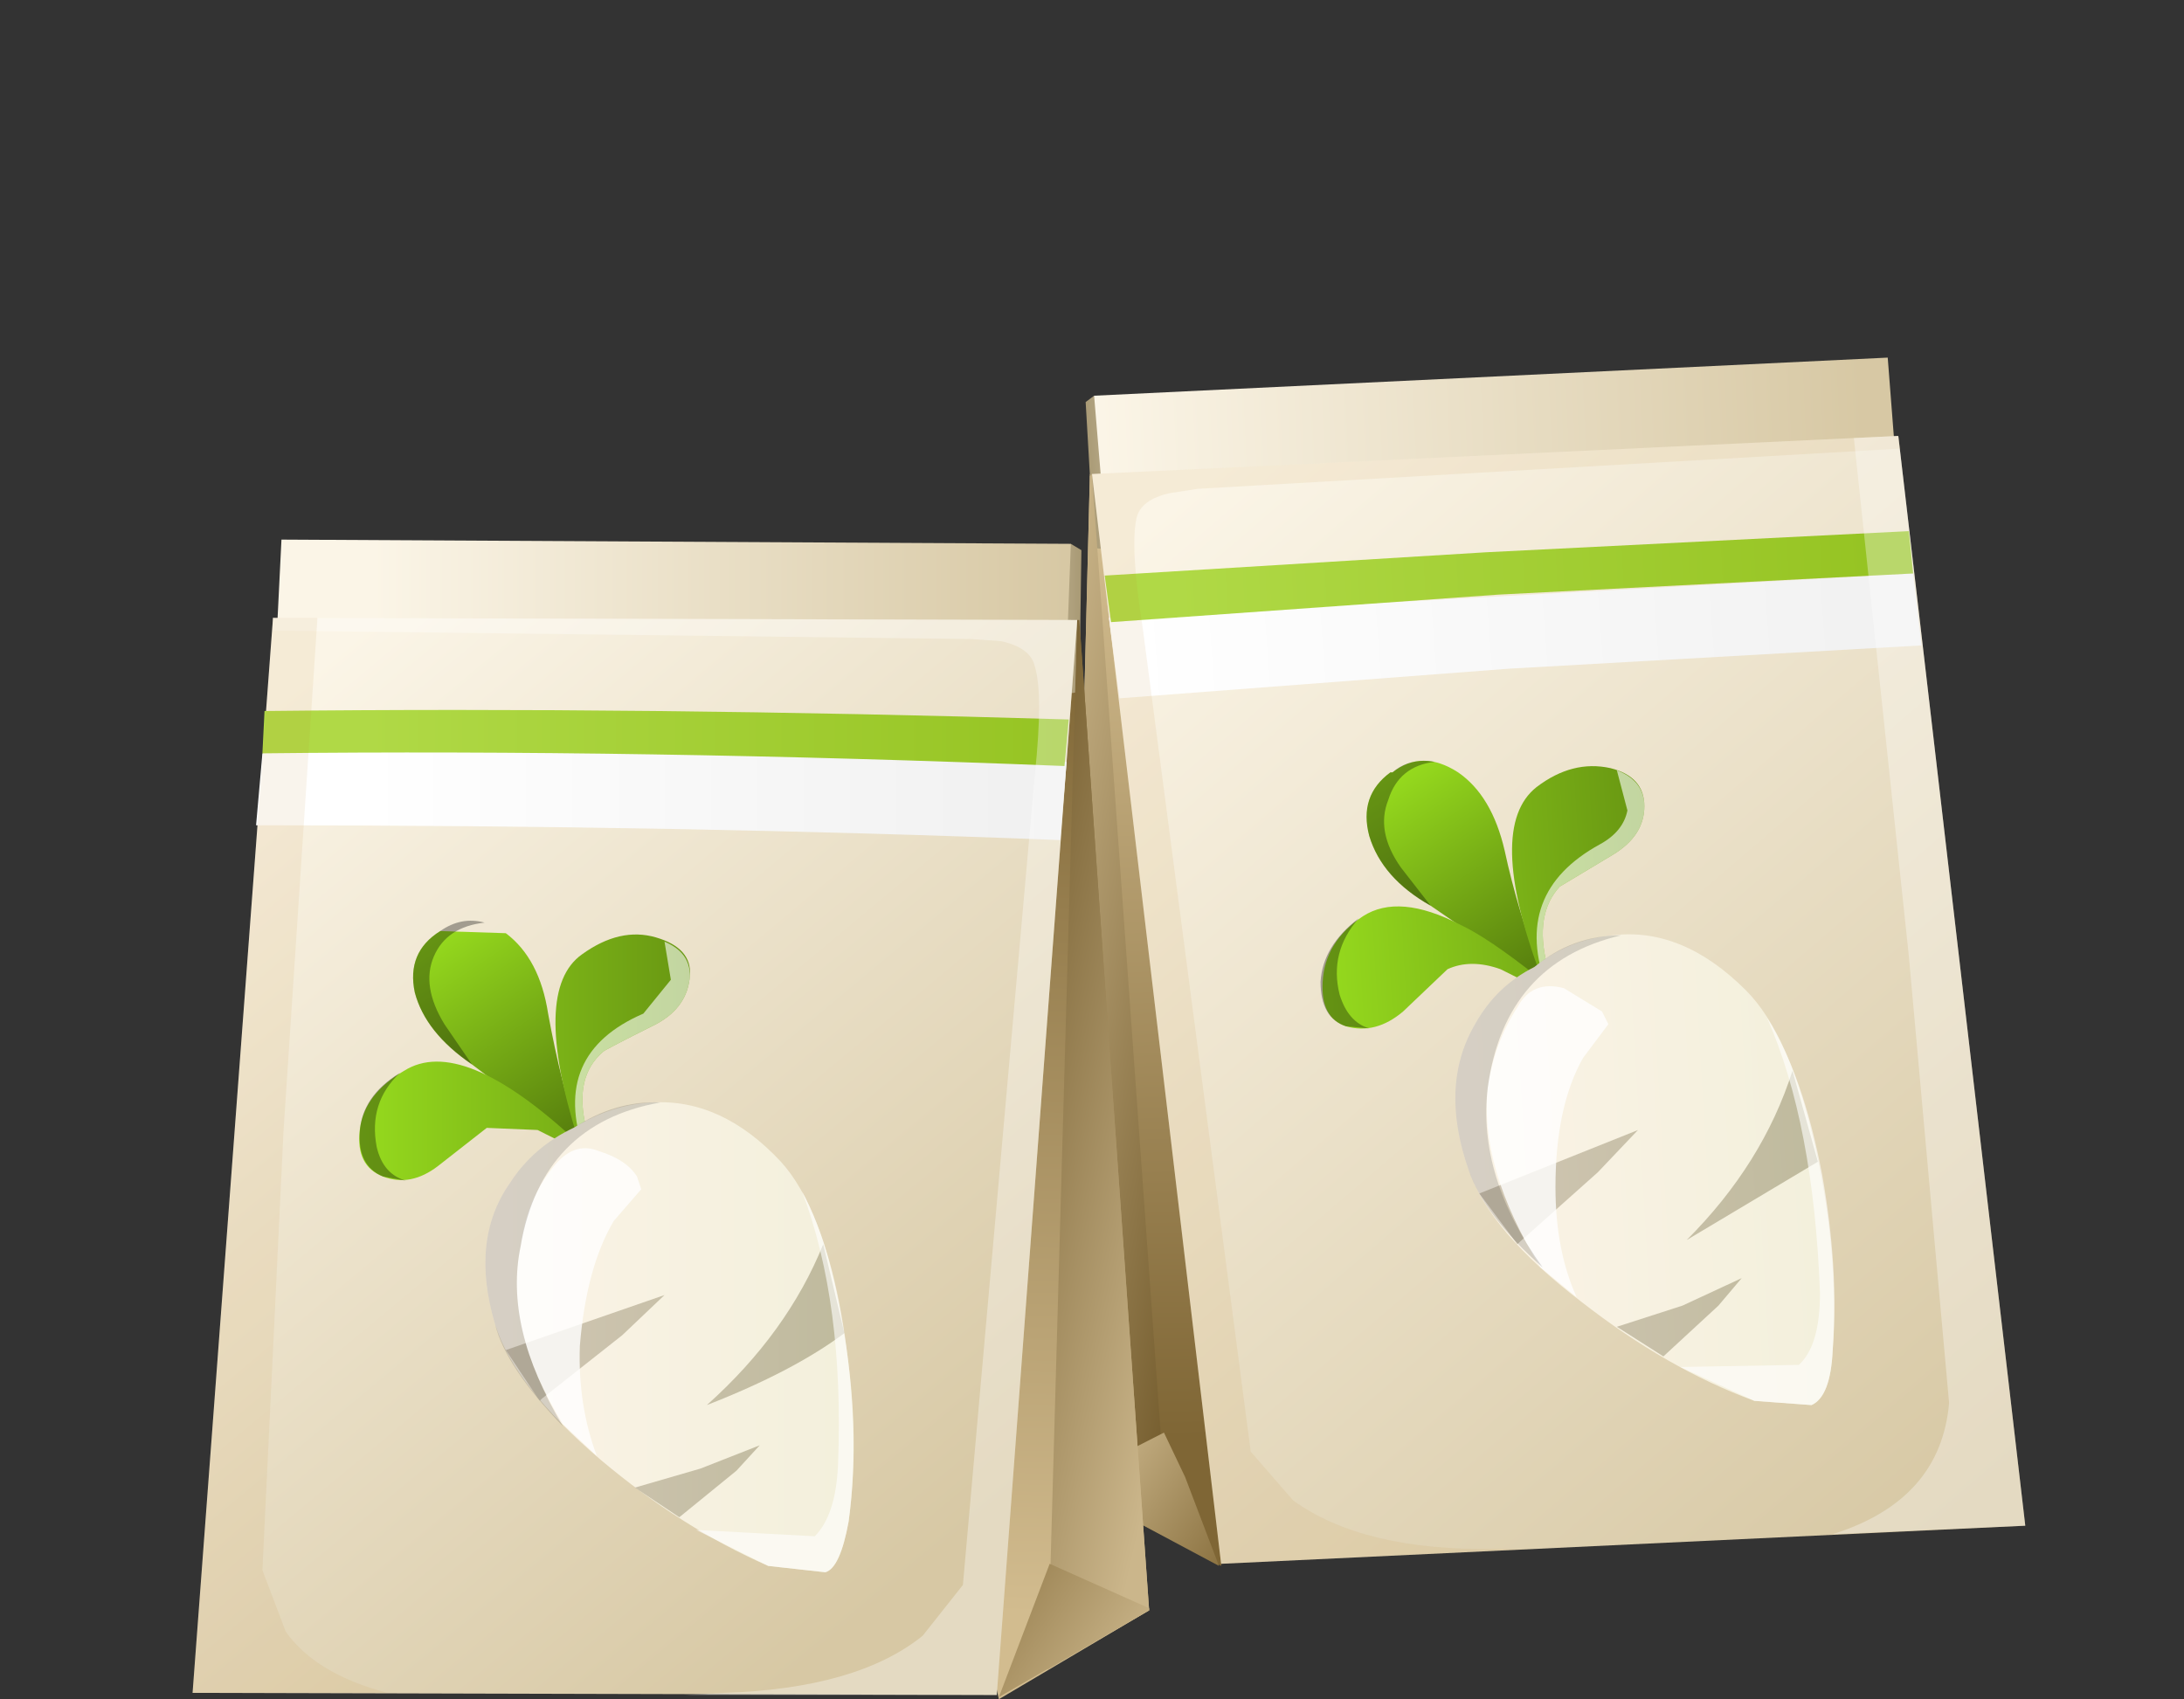 <?xml version="1.0" encoding="UTF-8" standalone="no"?>
<svg xmlns:xlink="http://www.w3.org/1999/xlink" height="40.15px" width="51.6px" xmlns="http://www.w3.org/2000/svg">
  <rect width="100%" height="100%" fill="#333333" stroke="none"/>
  <g transform="matrix(1.0, 0.0, 0.0, 1.0, 0.0, 0.0)">
    <use height="28.55" transform="matrix(1.0, 0.0, 0.0, 1.0, 25.15, 8.45)" width="22.7" xlink:href="#sprite0"/>
    <use height="27.4" transform="matrix(1.0, 0.0, 0.0, 1.0, 4.55, 12.75)" width="22.6" xlink:href="#sprite1"/>
  </g>
  <defs>
    <g id="sprite0" transform="matrix(1.0, 0.0, 0.0, 1.0, 0.0, 0.0)">
      <use height="28.55" transform="matrix(1.0, 0.0, 0.0, 1.0, 0.0, 0.0)" width="22.7" xlink:href="#shape0"/>
    </g>
    <g id="shape0" transform="matrix(1.0, 0.0, 0.0, 1.0, 0.0, 0.0)">
      <path d="M7.1 7.95 L3.7 28.55 0.0 26.6 0.6 2.75 7.1 7.95" fill="url(#gradient0)" fill-rule="evenodd" stroke="none"/>
      <path d="M4.35 4.15 L4.15 4.85 0.7 4.5 0.5 1.05 0.7 0.9 4.35 4.15" fill="url(#gradient1)" fill-rule="evenodd" stroke="none"/>
      <path d="M0.7 0.9 L19.45 0.0 19.85 5.15 1.15 6.3 0.7 0.9" fill="url(#gradient2)" fill-rule="evenodd" stroke="none"/>
      <path d="M0.65 2.75 L2.45 27.9 0.0 26.6 0.6 2.8 0.65 2.75" fill="url(#gradient3)" fill-rule="evenodd" stroke="none"/>
      <path d="M3.65 28.55 L0.0 26.6 2.35 25.4 2.85 26.45 3.65 28.55" fill="url(#gradient4)" fill-rule="evenodd" stroke="none"/>
      <path d="M0.65 2.75 L19.7 1.85 22.7 27.6 3.7 28.5 0.65 2.75" fill="url(#gradient5)" fill-rule="evenodd" stroke="none"/>
      <path d="M1.05 6.15 L20.05 5.1 20.25 6.8 10.5 7.35 1.3 8.05 1.05 6.15" fill="url(#gradient6)" fill-rule="evenodd" stroke="none"/>
      <path d="M9.95 4.6 L19.95 4.1 20.05 5.1 10.25 5.6 1.1 6.25 0.95 5.15 9.95 4.6" fill="url(#gradient7)" fill-rule="evenodd" stroke="none"/>
      <path d="M1.7 3.8 Q1.55 4.5 1.85 6.4 L4.4 25.85 5.4 27.0 Q7.05 28.2 10.2 28.15 L11.05 28.15 3.7 28.5 0.65 2.75 19.7 1.85 19.75 2.15 3.15 3.1 2.5 3.2 Q1.8 3.35 1.7 3.8" fill="url(#gradient8)" fill-rule="evenodd" stroke="none"/>
      <path d="M19.7 1.85 L22.7 27.6 18.15 27.8 Q20.7 27.0 20.9 24.7 L19.95 14.15 18.65 1.9 19.7 1.85" fill="url(#gradient9)" fill-rule="evenodd" stroke="none"/>
      <path d="M10.4 11.65 Q10.7 13.05 11.3 14.65 L11.45 14.9 11.35 14.8 11.4 14.95 11.2 14.7 8.65 12.95 Q7.5 12.3 7.2 11.3 6.95 10.35 7.7 9.8 L7.75 9.8 Q8.45 9.25 9.3 9.8 10.1 10.35 10.4 11.65" fill="url(#gradient10)" fill-rule="evenodd" stroke="none"/>
      <path d="M8.75 9.55 Q7.9 9.65 7.65 10.45 7.35 11.2 7.95 12.05 L8.65 12.95 Q7.5 12.3 7.2 11.3 6.95 10.35 7.7 9.8 L7.75 9.8 Q8.15 9.45 8.75 9.55" fill="url(#gradient11)" fill-rule="evenodd" stroke="none"/>
      <path d="M11.15 10.15 Q12.0 9.5 12.9 9.7 13.7 9.9 13.7 10.6 13.7 11.3 12.95 11.75 L11.7 12.5 Q11.1 13.15 11.4 14.35 L11.45 14.9 10.9 14.75 10.3 14.45 Q9.6 14.2 9.05 14.45 L8.0 15.45 Q7.35 16.0 6.65 15.8 6.05 15.6 6.1 14.75 6.15 13.8 7.05 13.2 7.9 12.65 9.35 13.4 10.0 13.7 11.2 14.65 L11.35 14.8 11.25 14.6 Q9.95 11.1 11.15 10.15" fill="url(#gradient12)" fill-rule="evenodd" stroke="none"/>
      <path d="M6.5 15.05 Q6.7 15.7 7.2 15.85 L6.65 15.8 Q6.05 15.6 6.05 14.75 6.1 13.9 6.95 13.25 6.25 14.05 6.5 15.05" fill="url(#gradient13)" fill-rule="evenodd" stroke="none"/>
      <path d="M13.05 9.75 Q13.7 10.0 13.7 10.6 13.7 11.3 12.95 11.75 L11.7 12.5 Q11.1 13.15 11.4 14.35 L11.45 14.9 11.4 14.9 Q10.55 12.65 12.65 11.5 13.2 11.2 13.3 10.7 L13.05 9.75" fill="url(#gradient14)" fill-rule="evenodd" stroke="none"/>
      <path d="M9.7 15.75 Q10.2 14.85 11.1 14.4 11.9 13.75 12.95 13.65 14.6 13.45 16.1 14.95 17.15 16.0 17.75 18.7 18.3 21.2 18.15 23.45 18.1 24.55 17.65 24.75 L16.3 24.65 Q14.25 23.9 12.2 22.3 10.05 20.65 9.55 19.2 8.85 17.2 9.7 15.75" fill="url(#gradient15)" fill-rule="evenodd" stroke="none"/>
      <path d="M14.7 20.85 Q16.5 19.05 17.2 16.85 L17.8 19.0 14.7 20.85" fill="url(#gradient16)" fill-rule="evenodd" stroke="none"/>
      <path d="M14.15 23.6 L13.05 22.9 14.6 22.4 16.0 21.75 15.45 22.4 14.15 23.6" fill="url(#gradient17)" fill-rule="evenodd" stroke="none"/>
      <path d="M10.7 20.95 L9.8 19.75 13.55 18.25 12.6 19.25 10.75 20.9 10.7 20.95" fill="url(#gradient18)" fill-rule="evenodd" stroke="none"/>
      <path d="M16.6 15.6 Q17.45 16.95 17.9 19.3 18.3 21.55 18.15 23.45 18.1 24.55 17.65 24.75 L16.3 24.65 14.55 23.85 17.35 23.8 Q17.85 23.35 17.85 22.1 17.7 18.1 16.6 15.6" fill="url(#gradient19)" fill-rule="evenodd" stroke="none"/>
      <path d="M10.7 15.35 Q11.05 14.7 11.8 14.9 L12.7 15.45 12.85 15.75 12.25 16.55 Q11.6 17.7 11.6 19.6 11.6 21.1 12.1 22.2 L11.25 21.5 Q9.8 19.15 10.0 17.25 10.15 16.2 10.7 15.35" fill="url(#gradient20)" fill-rule="evenodd" stroke="none"/>
      <path d="M10.0 17.25 Q9.75 19.35 11.3 21.5 9.9 20.25 9.55 19.2 8.85 17.2 9.7 15.75 10.2 14.85 11.1 14.4 12.0 13.65 13.15 13.65 10.4 14.3 10.0 17.25" fill="url(#gradient21)" fill-rule="evenodd" stroke="none"/>
    </g>
    <linearGradient gradientTransform="matrix(-3.0E-4, -0.013, 0.014, -3.0E-4, 3.4, 14.85)" gradientUnits="userSpaceOnUse" id="gradient0" spreadMethod="pad" x1="-819.2" x2="819.2">
      <stop offset="0.0" stop-color="#7f6635"/>
      <stop offset="1.0" stop-color="#d2bc8f"/>
    </linearGradient>
    <linearGradient gradientTransform="matrix(-0.002, 1.0E-4, -1.0E-4, -0.002, 2.2, 2.9)" gradientUnits="userSpaceOnUse" id="gradient1" spreadMethod="pad" x1="-819.2" x2="819.2">
      <stop offset="0.0" stop-color="#fbf5e7"/>
      <stop offset="1.0" stop-color="#a99a75"/>
    </linearGradient>
    <linearGradient gradientTransform="matrix(0.011, -5.0E-4, -5.0E-4, -0.011, 9.95, 3.15)" gradientUnits="userSpaceOnUse" id="gradient2" spreadMethod="pad" x1="-819.2" x2="819.2">
      <stop offset="0.0" stop-color="#fbf5e7"/>
      <stop offset="1.0" stop-color="#d7c8a4"/>
    </linearGradient>
    <linearGradient gradientTransform="matrix(-0.004, -8.0E-4, 8.0E-4, -0.004, 1.15, 15.45)" gradientUnits="userSpaceOnUse" id="gradient3" spreadMethod="pad" x1="-819.2" x2="819.2">
      <stop offset="0.0" stop-color="#745c2d"/>
      <stop offset="1.0" stop-color="#cbb68b"/>
    </linearGradient>
    <linearGradient gradientTransform="matrix(-0.003, -0.001, 0.002, -0.003, 3.1, 26.65)" gradientUnits="userSpaceOnUse" id="gradient4" spreadMethod="pad" x1="-819.2" x2="819.2">
      <stop offset="0.0" stop-color="#7d6330"/>
      <stop offset="1.0" stop-color="#cbb68b"/>
    </linearGradient>
    <linearGradient gradientTransform="matrix(0.012, 0.014, 0.014, -0.012, 11.85, 15.35)" gradientUnits="userSpaceOnUse" id="gradient5" spreadMethod="pad" x1="-819.2" x2="819.2">
      <stop offset="0.0" stop-color="#fbf5e7"/>
      <stop offset="1.0" stop-color="#d7c8a4"/>
    </linearGradient>
    <linearGradient gradientTransform="matrix(0.012, -9.0E-4, -9.0E-4, -0.012, 11.35, 6.45)" gradientUnits="userSpaceOnUse" id="gradient6" spreadMethod="pad" x1="-819.2" x2="819.2">
      <stop offset="0.0" stop-color="#ffffff"/>
      <stop offset="1.0" stop-color="#f0f0f0"/>
    </linearGradient>
    <linearGradient gradientTransform="matrix(0.01, -5.0E-4, -5.0E-4, -0.01, 10.85, 5.15)" gradientUnits="userSpaceOnUse" id="gradient7" spreadMethod="pad" x1="-819.2" x2="819.2">
      <stop offset="0.0" stop-color="#b0d946"/>
      <stop offset="1.0" stop-color="#96c423"/>
    </linearGradient>
    <linearGradient gradientTransform="matrix(-0.012, 5.0E-4, -5.0E-4, -0.012, 10.75, 15.2)" gradientUnits="userSpaceOnUse" id="gradient8" spreadMethod="pad" x1="-819.2" x2="819.2">
      <stop offset="0.282" stop-color="#be8824" stop-opacity="0.086"/>
      <stop offset="0.51" stop-color="#be8824" stop-opacity="0.086"/>
    </linearGradient>
    <linearGradient gradientTransform="matrix(-0.003, 1.0E-4, -1.0E-4, -0.003, 19.85, 14.8)" gradientUnits="userSpaceOnUse" id="gradient9" spreadMethod="pad" x1="-819.2" x2="819.2">
      <stop offset="0.133" stop-color="#ffffff" stop-opacity="0.329"/>
      <stop offset="0.318" stop-color="#ffffff" stop-opacity="0.329"/>
    </linearGradient>
    <linearGradient gradientTransform="matrix(0.002, 0.003, 0.003, -0.002, 9.45, 12.25)" gradientUnits="userSpaceOnUse" id="gradient10" spreadMethod="pad" x1="-819.2" x2="819.2">
      <stop offset="0.0" stop-color="#97dc1e"/>
      <stop offset="1.0" stop-color="#567d0d"/>
    </linearGradient>
    <linearGradient gradientTransform="matrix(0.001, -1.0E-4, -1.0E-4, -0.001, 8.0, 11.25)" gradientUnits="userSpaceOnUse" id="gradient11" spreadMethod="pad" x1="-819.2" x2="819.2">
      <stop offset="0.133" stop-color="#000000" stop-opacity="0.329"/>
      <stop offset="0.51" stop-color="#000000" stop-opacity="0.329"/>
    </linearGradient>
    <linearGradient gradientTransform="matrix(0.005, -3.0E-4, -3.0E-4, -0.005, 9.9, 12.75)" gradientUnits="userSpaceOnUse" id="gradient12" spreadMethod="pad" x1="-819.2" x2="819.2">
      <stop offset="0.0" stop-color="#97dc1e"/>
      <stop offset="1.0" stop-color="#679512"/>
    </linearGradient>
    <linearGradient gradientTransform="matrix(7.0E-4, 0.0, 0.0, -7.0E-4, 6.6, 14.55)" gradientUnits="userSpaceOnUse" id="gradient13" spreadMethod="pad" x1="-819.2" x2="819.2">
      <stop offset="0.133" stop-color="#000000" stop-opacity="0.329"/>
      <stop offset="0.51" stop-color="#000000" stop-opacity="0.329"/>
    </linearGradient>
    <linearGradient gradientTransform="matrix(0.002, -1.0E-4, -1.0E-4, -0.002, 12.4, 12.35)" gradientUnits="userSpaceOnUse" id="gradient14" spreadMethod="pad" x1="-819.2" x2="819.2">
      <stop offset="0.318" stop-color="#ffffff" stop-opacity="0.6"/>
      <stop offset="0.62" stop-color="#ffffff" stop-opacity="0.6"/>
    </linearGradient>
    <linearGradient gradientTransform="matrix(0.005, -3.0E-4, -3.0E-4, -0.005, 13.65, 19.3)" gradientUnits="userSpaceOnUse" id="gradient15" spreadMethod="pad" x1="-819.2" x2="819.2">
      <stop offset="0.0" stop-color="#fbf3e6"/>
      <stop offset="1.0" stop-color="#f3f0dc"/>
    </linearGradient>
    <linearGradient gradientTransform="matrix(0.005, -3.0E-4, -3.0E-4, -0.005, 13.85, 18.95)" gradientUnits="userSpaceOnUse" id="gradient16" spreadMethod="pad" x1="-819.2" x2="819.2">
      <stop offset="0.0" stop-color="#d0c6b3"/>
      <stop offset="1.0" stop-color="#bfba9d"/>
    </linearGradient>
    <linearGradient gradientTransform="matrix(0.005, -3.0E-4, -3.0E-4, -0.005, 14.05, 22.75)" gradientUnits="userSpaceOnUse" id="gradient17" spreadMethod="pad" x1="-819.2" x2="819.2">
      <stop offset="0.0" stop-color="#d0c6b3"/>
      <stop offset="1.0" stop-color="#bfba9d"/>
    </linearGradient>
    <linearGradient gradientTransform="matrix(0.005, -3.0E-4, -3.0E-4, -0.005, 13.85, 19.5)" gradientUnits="userSpaceOnUse" id="gradient18" spreadMethod="pad" x1="-819.2" x2="819.2">
      <stop offset="0.0" stop-color="#d0c6b3"/>
      <stop offset="1.0" stop-color="#bfba9d"/>
    </linearGradient>
    <linearGradient gradientTransform="matrix(0.002, -1.0E-4, -1.0E-4, -0.002, 16.25, 20.25)" gradientUnits="userSpaceOnUse" id="gradient19" spreadMethod="pad" x1="-819.2" x2="819.2">
      <stop offset="0.318" stop-color="#ffffff" stop-opacity="0.6"/>
      <stop offset="0.62" stop-color="#ffffff" stop-opacity="0.6"/>
    </linearGradient>
    <linearGradient gradientTransform="matrix(0.002, -1.0E-4, -1.0E-4, -0.002, 11.5, 18.55)" gradientUnits="userSpaceOnUse" id="gradient20" spreadMethod="pad" x1="-819.2" x2="819.2">
      <stop offset="0.792" stop-color="#ffffff" stop-opacity="0.8"/>
      <stop offset="0.902" stop-color="#ffffff" stop-opacity="0.8"/>
    </linearGradient>
    <linearGradient gradientTransform="matrix(0.003, -1.0E-4, -1.0E-4, -0.003, 11.3, 17.6)" gradientUnits="userSpaceOnUse" id="gradient21" spreadMethod="pad" x1="-819.2" x2="819.2">
      <stop offset="0.051" stop-color="#000000" stop-opacity="0.149"/>
      <stop offset="0.133" stop-color="#000000" stop-opacity="0.149"/>
    </linearGradient>
    <g id="sprite1" transform="matrix(1.0, 0.0, 0.0, 1.0, 0.0, 0.0)">
      <use height="27.4" transform="matrix(1.0, 0.0, 0.0, 1.0, 0.0, 0.0)" width="22.6" xlink:href="#shape1"/>
    </g>
    <g id="shape1" transform="matrix(1.0, 0.0, 0.0, 1.0, 0.0, 0.0)">
      <path d="M14.7 7.3 L20.95 1.9 22.6 25.3 19.05 27.4 14.7 7.3" fill="url(#gradient22)" fill-rule="evenodd" stroke="none"/>
      <path d="M21.0 0.25 L20.95 3.6 17.5 4.1 17.3 3.4 20.75 0.1 21.0 0.25" fill="url(#gradient23)" fill-rule="evenodd" stroke="none"/>
      <path d="M20.75 0.1 L20.55 5.4 1.85 5.05 2.1 0.0 20.75 0.1" fill="url(#gradient24)" fill-rule="evenodd" stroke="none"/>
      <path d="M20.2 26.7 L20.9 1.9 20.95 1.9 22.6 25.3 20.2 26.7" fill="url(#gradient25)" fill-rule="evenodd" stroke="none"/>
      <path d="M19.05 27.35 L20.25 24.2 22.6 25.25 22.6 25.3 19.05 27.35" fill="url(#gradient26)" fill-rule="evenodd" stroke="none"/>
      <path d="M19.0 27.3 L0.0 27.25 1.9 1.85 20.9 1.9 19.0 27.3" fill="url(#gradient27)" fill-rule="evenodd" stroke="none"/>
      <path d="M1.65 5.05 Q8.7 4.9 20.65 5.25 L20.5 7.1 Q11.65 6.75 1.5 6.75 L1.65 5.05" fill="url(#gradient28)" fill-rule="evenodd" stroke="none"/>
      <path d="M1.7 4.05 Q10.65 3.95 20.7 4.25 L20.6 5.35 Q10.6 4.95 1.65 5.05 L1.7 4.05" fill="url(#gradient29)" fill-rule="evenodd" stroke="none"/>
      <path d="M18.2 24.7 L19.9 5.55 Q20.1 3.65 19.9 3.0 19.8 2.55 19.1 2.4 L18.4 2.35 1.9 2.15 1.9 1.85 20.9 1.9 19.0 27.3 11.65 27.3 12.55 27.25 Q15.7 27.15 17.25 25.9 L18.2 24.7" fill="url(#gradient30)" fill-rule="evenodd" stroke="none"/>
      <path d="M1.9 1.85 L2.95 1.85 2.15 13.95 1.65 24.35 2.2 25.8 Q2.9 26.8 4.6 27.25 L0.0 27.25 1.9 1.85" fill="url(#gradient31)" fill-rule="evenodd" stroke="none"/>
      <path d="M5.85 9.25 L7.4 9.3 Q8.2 9.9 8.4 11.2 8.7 12.85 9.15 14.2 L9.3 14.45 9.15 14.35 9.2 14.5 9.05 14.25 6.6 12.4 Q5.5 11.65 5.25 10.7 5.05 9.75 5.85 9.25" fill="url(#gradient32)" fill-rule="evenodd" stroke="none"/>
      <path d="M6.9 9.05 Q6.0 9.15 5.7 9.85 5.4 10.55 5.95 11.45 L6.6 12.4 Q5.5 11.65 5.25 10.7 5.05 9.75 5.85 9.25 6.35 8.9 6.9 9.05" fill="url(#gradient33)" fill-rule="evenodd" stroke="none"/>
      <path d="M10.95 9.4 Q11.8 9.65 11.75 10.3 11.7 11.05 10.95 11.45 9.75 12.05 9.7 12.1 9.0 12.7 9.3 13.9 L9.25 14.45 8.75 14.25 8.15 13.95 6.95 13.9 5.8 14.8 Q5.15 15.3 4.5 15.05 3.85 14.8 3.95 13.95 4.05 13.1 5.0 12.55 6.35 11.7 9.05 14.2 L9.15 14.3 9.1 14.15 Q8.0 10.65 9.2 9.8 10.1 9.15 10.95 9.4" fill="url(#gradient34)" fill-rule="evenodd" stroke="none"/>
      <path d="M4.35 14.35 Q4.5 15.0 5.05 15.15 L4.5 15.05 Q3.9 14.8 3.95 14.0 4.0 13.15 4.9 12.6 4.15 13.3 4.35 14.35" fill="url(#gradient35)" fill-rule="evenodd" stroke="none"/>
      <path d="M11.15 9.5 Q11.75 9.75 11.75 10.3 11.7 11.05 10.95 11.45 9.75 12.05 9.7 12.1 9.0 12.7 9.3 13.9 L9.25 14.45 Q8.45 12.15 10.65 11.2 L11.3 10.4 11.15 9.5" fill="url(#gradient36)" fill-rule="evenodd" stroke="none"/>
      <path d="M9.65 21.75 Q7.6 20.0 7.15 18.55 6.55 16.55 7.5 15.2 8.05 14.35 9.0 13.9 9.9 13.35 10.85 13.3 12.5 13.2 13.9 14.7 14.9 15.8 15.35 18.5 15.8 21.0 15.5 23.2 15.3 24.3 14.95 24.4 L13.6 24.25 Q11.55 23.35 9.65 21.75" fill="url(#gradient37)" fill-rule="evenodd" stroke="none"/>
      <path d="M12.15 20.45 Q14.05 18.75 14.9 16.65 L15.4 18.75 Q14.2 19.65 12.15 20.45" fill="url(#gradient38)" fill-rule="evenodd" stroke="none"/>
      <path d="M11.5 23.1 L10.45 22.4 12.0 21.95 13.4 21.4 12.85 22.0 11.5 23.1" fill="url(#gradient39)" fill-rule="evenodd" stroke="none"/>
      <path d="M8.2 20.35 L7.4 19.15 11.15 17.85 10.15 18.8 8.25 20.3 8.2 20.35" fill="url(#gradient40)" fill-rule="evenodd" stroke="none"/>
      <path d="M14.4 15.4 Q15.15 16.8 15.45 19.1 15.75 21.35 15.5 23.2 15.3 24.3 14.95 24.4 L13.6 24.25 11.9 23.4 14.7 23.55 Q15.2 23.05 15.25 21.85 15.4 18.05 14.4 15.4" fill="url(#gradient41)" fill-rule="evenodd" stroke="none"/>
      <path d="M8.5 14.85 Q9.0 14.2 9.6 14.45 10.25 14.65 10.5 15.05 L10.6 15.35 9.95 16.1 Q9.3 17.2 9.15 19.05 9.1 20.45 9.55 21.65 L8.75 20.9 Q7.35 18.65 7.75 16.7 7.9 15.6 8.5 14.85" fill="url(#gradient42)" fill-rule="evenodd" stroke="none"/>
      <path d="M7.75 16.7 Q7.35 18.6 8.75 20.95 7.4 19.55 7.15 18.55 6.55 16.55 7.5 15.2 8.05 14.35 9.0 13.9 10.0 13.25 11.05 13.3 8.25 13.8 7.75 16.7" fill="url(#gradient43)" fill-rule="evenodd" stroke="none"/>
    </g>
    <linearGradient gradientTransform="matrix(-3.0E-4, 0.014, 0.014, 3.0E-4, 18.7, 13.9)" gradientUnits="userSpaceOnUse" id="gradient22" spreadMethod="pad" x1="-819.2" x2="819.2">
      <stop offset="0.0" stop-color="#7f6635"/>
      <stop offset="1.0" stop-color="#d2bc8f"/>
    </linearGradient>
    <linearGradient gradientTransform="matrix(0.002, 0.0, 0.0, -0.002, 19.35, 2.1)" gradientUnits="userSpaceOnUse" id="gradient23" spreadMethod="pad" x1="-819.2" x2="819.2">
      <stop offset="0.0" stop-color="#fbf5e7"/>
      <stop offset="1.0" stop-color="#a99a75"/>
    </linearGradient>
    <linearGradient gradientTransform="matrix(0.01, 0.0, 0.0, -0.01, 12.45, 2.7)" gradientUnits="userSpaceOnUse" id="gradient24" spreadMethod="pad" x1="-819.2" x2="819.2">
      <stop offset="0.0" stop-color="#fbf5e7"/>
      <stop offset="1.0" stop-color="#d7c8a4"/>
    </linearGradient>
    <linearGradient gradientTransform="matrix(0.004, 9.0E-4, 9.0E-4, -0.004, 20.95, 14.4)" gradientUnits="userSpaceOnUse" id="gradient25" spreadMethod="pad" x1="-819.2" x2="819.2">
      <stop offset="0.0" stop-color="#745c2d"/>
      <stop offset="1.0" stop-color="#cbb68b"/>
    </linearGradient>
    <linearGradient gradientTransform="matrix(0.003, 0.002, 0.002, -0.003, 19.5, 25.5)" gradientUnits="userSpaceOnUse" id="gradient26" spreadMethod="pad" x1="-819.2" x2="819.2">
      <stop offset="0.0" stop-color="#7d6330"/>
      <stop offset="1.0" stop-color="#cbb68b"/>
    </linearGradient>
    <linearGradient gradientTransform="matrix(0.01, 0.012, 0.012, -0.01, 9.85, 13.85)" gradientUnits="userSpaceOnUse" id="gradient27" spreadMethod="pad" x1="-819.2" x2="819.2">
      <stop offset="0.0" stop-color="#fbf5e7"/>
      <stop offset="1.0" stop-color="#d7c8a4"/>
    </linearGradient>
    <linearGradient gradientTransform="matrix(0.01, 0.0, 0.0, -0.01, 12.25, 6.05)" gradientUnits="userSpaceOnUse" id="gradient28" spreadMethod="pad" x1="-819.2" x2="819.2">
      <stop offset="0.0" stop-color="#ffffff"/>
      <stop offset="1.0" stop-color="#f0f0f0"/>
    </linearGradient>
    <linearGradient gradientTransform="matrix(0.01, 0.0, 0.0, -0.01, 12.35, 4.7)" gradientUnits="userSpaceOnUse" id="gradient29" spreadMethod="pad" x1="-819.2" x2="819.2">
      <stop offset="0.0" stop-color="#b0d946"/>
      <stop offset="1.0" stop-color="#96c423"/>
    </linearGradient>
    <linearGradient gradientTransform="matrix(0.012, 0.0, 0.0, -0.012, 11.4, 14.6)" gradientUnits="userSpaceOnUse" id="gradient30" spreadMethod="pad" x1="-819.2" x2="819.2">
      <stop offset="0.133" stop-color="#ffffff" stop-opacity="0.329"/>
      <stop offset="0.318" stop-color="#ffffff" stop-opacity="0.329"/>
    </linearGradient>
    <linearGradient gradientTransform="matrix(0.003, 0.0, 0.0, -0.003, 2.3, 14.55)" gradientUnits="userSpaceOnUse" id="gradient31" spreadMethod="pad" x1="-819.2" x2="819.2">
      <stop offset="0.282" stop-color="#be8824" stop-opacity="0.086"/>
      <stop offset="0.51" stop-color="#be8824" stop-opacity="0.086"/>
    </linearGradient>
    <linearGradient gradientTransform="matrix(0.002, 0.003, 0.003, -0.002, 7.4, 11.7)" gradientUnits="userSpaceOnUse" id="gradient32" spreadMethod="pad" x1="-819.2" x2="819.2">
      <stop offset="0.0" stop-color="#97dc1e"/>
      <stop offset="1.0" stop-color="#567d0d"/>
    </linearGradient>
    <linearGradient gradientTransform="matrix(0.001, 0.0, 0.0, -0.001, 6.05, 10.7)" gradientUnits="userSpaceOnUse" id="gradient33" spreadMethod="pad" x1="-819.2" x2="819.2">
      <stop offset="0.133" stop-color="#000000" stop-opacity="0.329"/>
      <stop offset="0.51" stop-color="#000000" stop-opacity="0.329"/>
    </linearGradient>
    <linearGradient gradientTransform="matrix(0.005, 0.0, 0.0, -0.005, 7.85, 12.25)" gradientUnits="userSpaceOnUse" id="gradient34" spreadMethod="pad" x1="-819.2" x2="819.2">
      <stop offset="0.0" stop-color="#97dc1e"/>
      <stop offset="1.0" stop-color="#679512"/>
    </linearGradient>
    <linearGradient gradientTransform="matrix(7.0E-4, 0.0, 0.0, -7.0E-4, 4.5, 13.85)" gradientUnits="userSpaceOnUse" id="gradient35" spreadMethod="pad" x1="-819.2" x2="819.2">
      <stop offset="0.133" stop-color="#000000" stop-opacity="0.329"/>
      <stop offset="0.51" stop-color="#000000" stop-opacity="0.329"/>
    </linearGradient>
    <linearGradient gradientTransform="matrix(0.002, 0.0, 0.0, -0.002, 10.4, 11.95)" gradientUnits="userSpaceOnUse" id="gradient36" spreadMethod="pad" x1="-819.2" x2="819.2">
      <stop offset="0.318" stop-color="#ffffff" stop-opacity="0.6"/>
      <stop offset="0.62" stop-color="#ffffff" stop-opacity="0.6"/>
    </linearGradient>
    <linearGradient gradientTransform="matrix(0.005, 0.0, 0.0, -0.005, 11.25, 18.9)" gradientUnits="userSpaceOnUse" id="gradient37" spreadMethod="pad" x1="-819.2" x2="819.2">
      <stop offset="0.0" stop-color="#fbf3e6"/>
      <stop offset="1.0" stop-color="#f3f0dc"/>
    </linearGradient>
    <linearGradient gradientTransform="matrix(0.005, 0.0, 0.0, -0.005, 11.45, 18.55)" gradientUnits="userSpaceOnUse" id="gradient38" spreadMethod="pad" x1="-819.2" x2="819.2">
      <stop offset="0.0" stop-color="#d0c6b3"/>
      <stop offset="1.0" stop-color="#bfba9d"/>
    </linearGradient>
    <linearGradient gradientTransform="matrix(0.005, 0.0, 0.0, -0.005, 11.45, 22.25)" gradientUnits="userSpaceOnUse" id="gradient39" spreadMethod="pad" x1="-819.2" x2="819.2">
      <stop offset="0.0" stop-color="#d0c6b3"/>
      <stop offset="1.0" stop-color="#bfba9d"/>
    </linearGradient>
    <linearGradient gradientTransform="matrix(0.005, 0.0, 0.0, -0.005, 11.45, 19.1)" gradientUnits="userSpaceOnUse" id="gradient40" spreadMethod="pad" x1="-819.2" x2="819.2">
      <stop offset="0.0" stop-color="#d0c6b3"/>
      <stop offset="1.0" stop-color="#bfba9d"/>
    </linearGradient>
    <linearGradient gradientTransform="matrix(0.002, 0.0, 0.0, -0.002, 13.75, 19.95)" gradientUnits="userSpaceOnUse" id="gradient41" spreadMethod="pad" x1="-819.2" x2="819.2">
      <stop offset="0.318" stop-color="#ffffff" stop-opacity="0.6"/>
      <stop offset="0.62" stop-color="#ffffff" stop-opacity="0.6"/>
    </linearGradient>
    <linearGradient gradientTransform="matrix(0.002, 0.0, 0.0, -0.002, 9.15, 18.05)" gradientUnits="userSpaceOnUse" id="gradient42" spreadMethod="pad" x1="-819.2" x2="819.2">
      <stop offset="0.792" stop-color="#ffffff" stop-opacity="0.8"/>
      <stop offset="0.902" stop-color="#ffffff" stop-opacity="0.8"/>
    </linearGradient>
    <linearGradient gradientTransform="matrix(0.003, 0.0, 0.0, -0.003, 9.0, 17.1)" gradientUnits="userSpaceOnUse" id="gradient43" spreadMethod="pad" x1="-819.2" x2="819.2">
      <stop offset="0.051" stop-color="#000000" stop-opacity="0.149"/>
      <stop offset="0.133" stop-color="#000000" stop-opacity="0.149"/>
    </linearGradient>
  </defs>
</svg>
